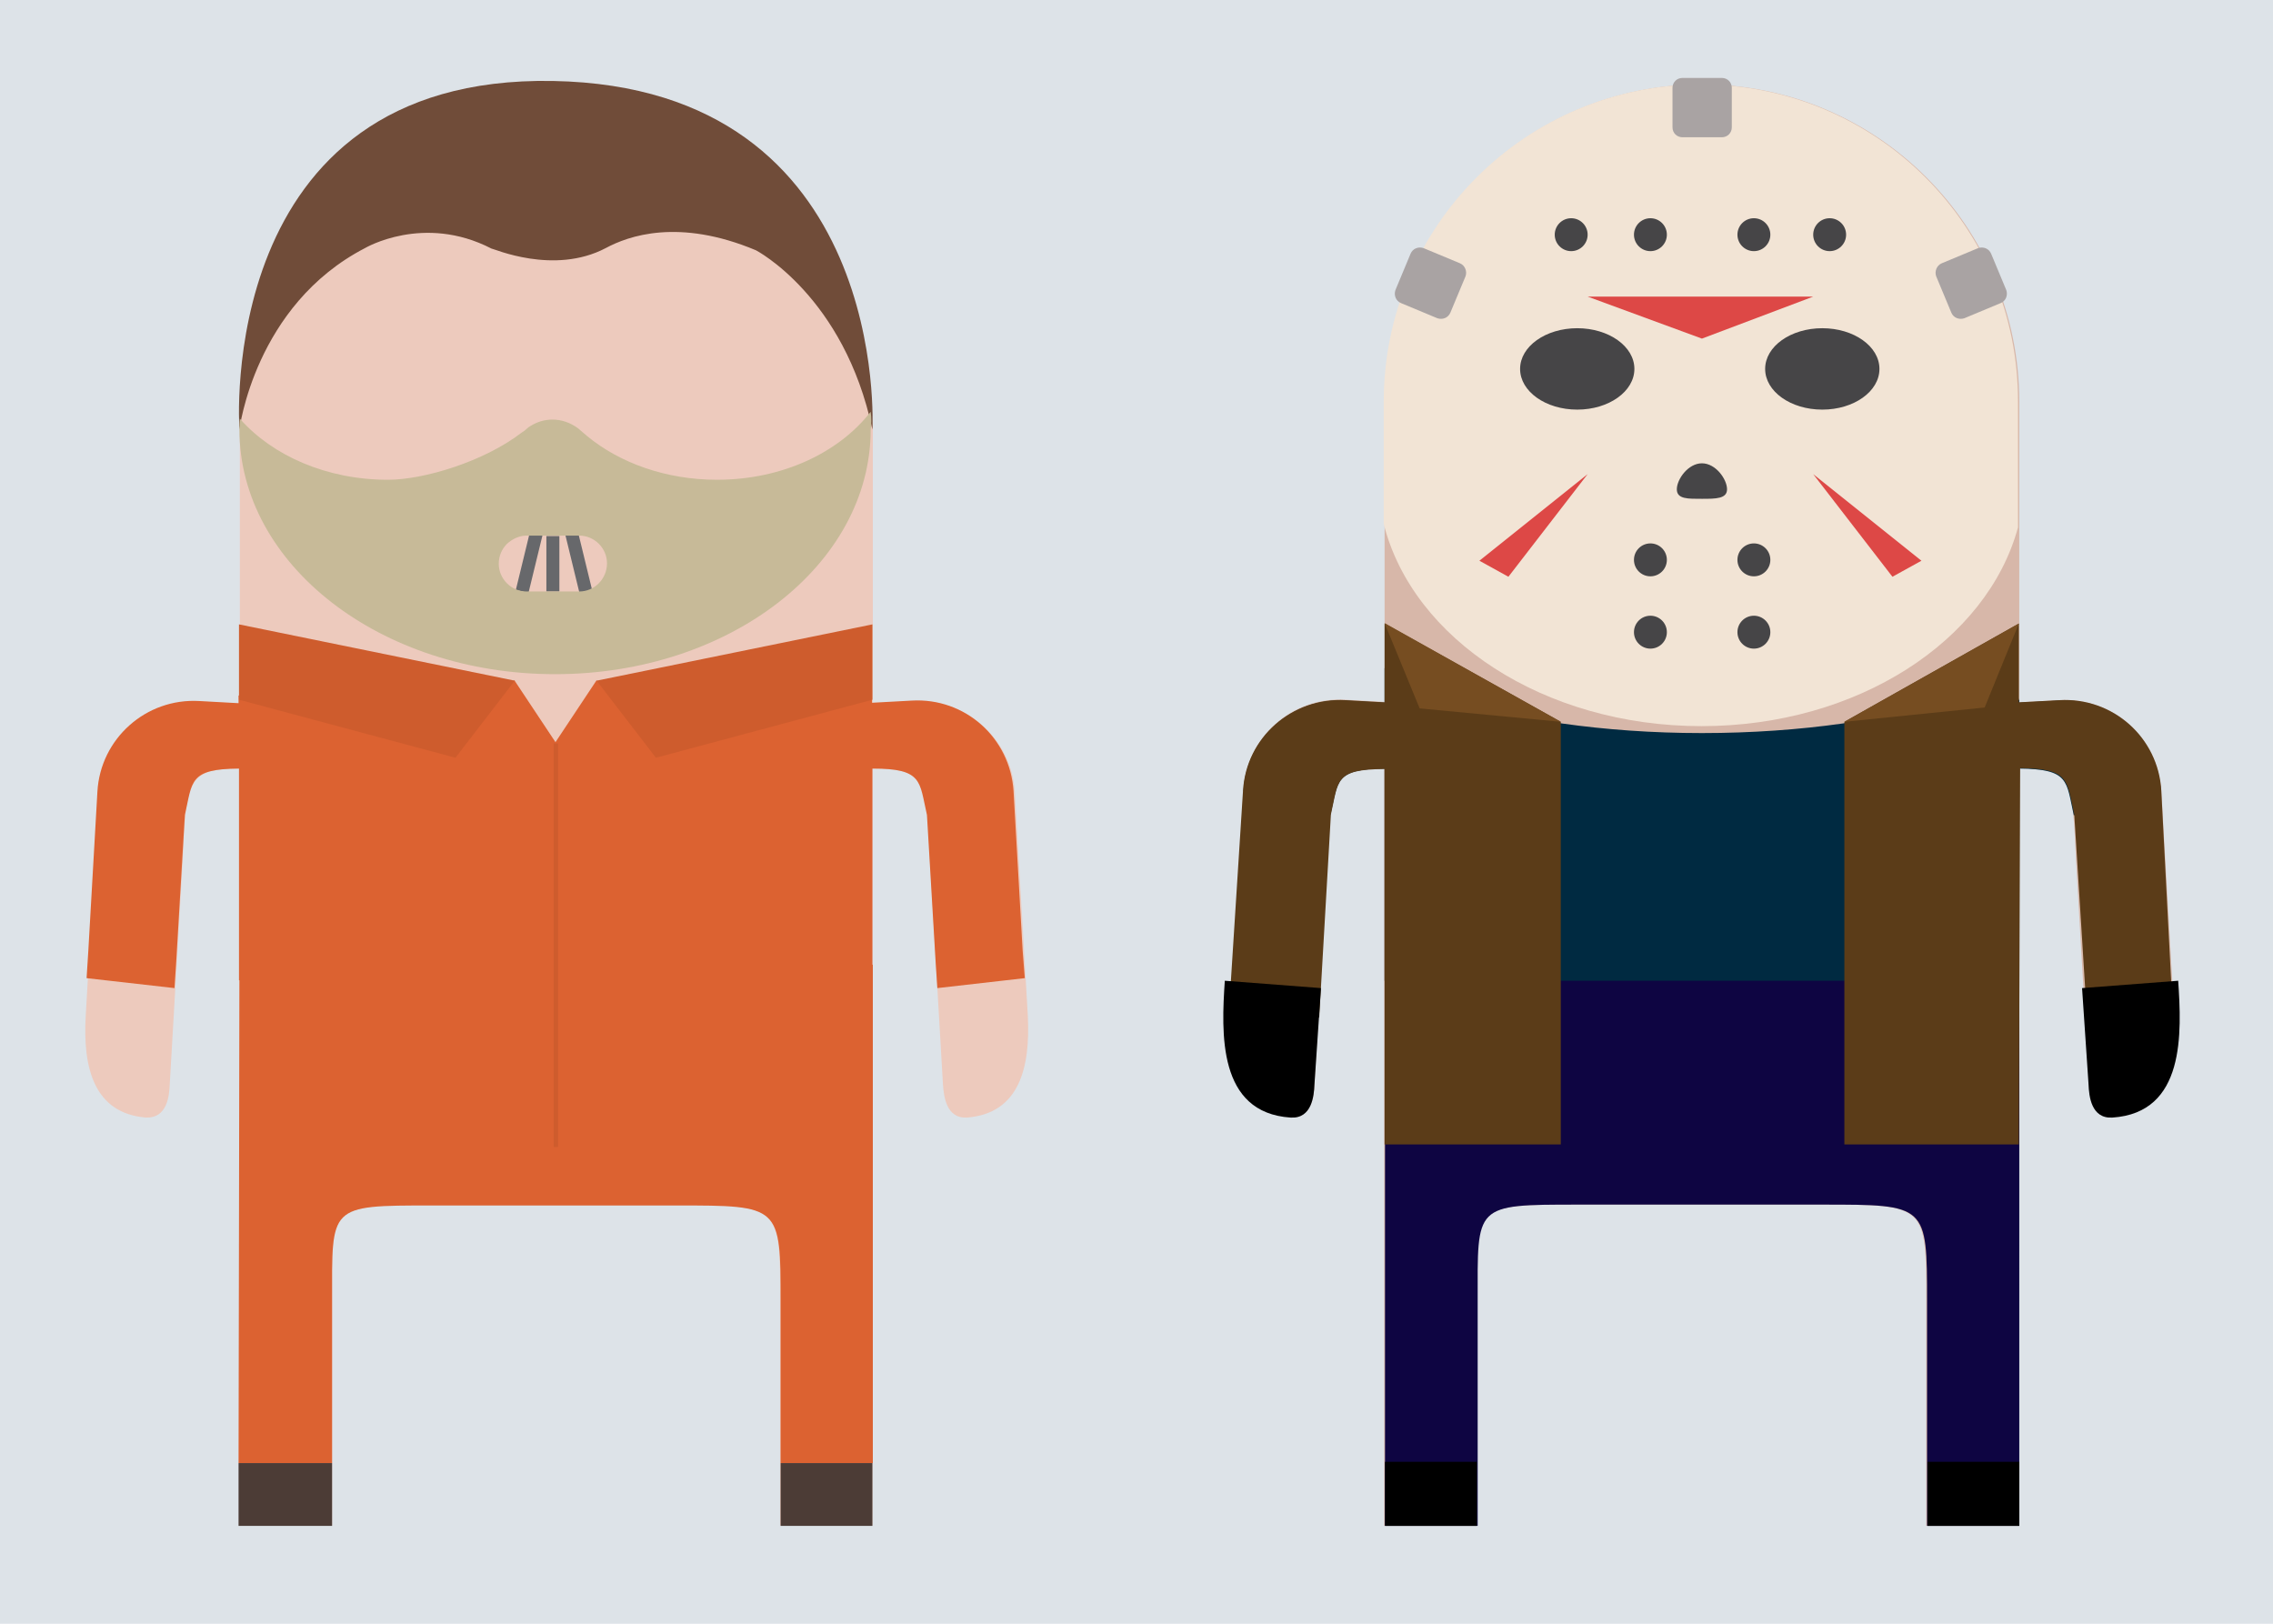 <?xml version="1.0" encoding="utf-8"?>
<!-- Generator: Adobe Illustrator 18.1.0, SVG Export Plug-In . SVG Version: 6.00 Build 0)  -->
<svg version="1.1" id="Layer_1" xmlns="http://www.w3.org/2000/svg" xmlns:xlink="http://www.w3.org/1999/xlink" x="0px" y="0px"
	 viewBox="0 0 525 375" enable-background="new 0 0 525 375" xml:space="preserve">
<rect fill="#DDE3E8" width="525" height="375"/>
<g>
	<path fill="#EDCABD" d="M223.4,258.1c-4.9,0.3-5.4-5-5.6-7.6l-3-51.7c-0.8-18.2-1-21.5-13.3-21.3v174.8h-21.3v-51.8
		c0-22.2,0-22.2-24.1-22.2H99.8c-24.1,0-23.1,0-23.1,22.2v51.8H55.3V177.5c-12.2-0.1-12.3,3.3-13.1,21.3l-3,51.7
		c-0.1,2.6-0.6,7.8-5.5,7.6c-12-1-14.6-11.5-13.9-23.5l3-51.7c0.7-12.2,11.2-21.6,23.5-20.9l9.1,0.5V93.2
		c0-40.4,32.7-73.1,73.1-73.1c40.4,0,68.2,32.9,73.1,78.1v64.3l9.3-0.5c12.3-0.7,22.7,8.6,23.5,20.9l3,51.7
		C238,246.7,235.4,257.1,223.4,258.1z"/>
	<g>
		<path fill="#704C39" d="M201.5,99.2c-6.5-30.8-26.9-41.4-26.9-41.4c-17.9-7.5-29.5-3.3-34.7-0.5c-12,6.3-25.9,0.1-26.4,0.1
			c-15.7-8.1-29.2-0.1-29.2-0.1C58.8,70.5,55.3,99.2,55.3,99.2s-6-81.9,72.4-80.5C205.9,20.1,201.5,99.2,201.5,99.2z"/>
	</g>
	<path fill="#DC6231" d="M236.7,225.9l-20.2,2.3l-0.4-6.1l-2-33.9c-1.8-7.8-0.9-10.7-12.6-10.7v45.3h0.1l0,115.1h-21.3l0-37.3
		c0-22.2,0-22.2-24.1-22.2H99.8c-24.1,0-23.1,0-23.1,22.2l0,37.3H55.1l0.2-111.5h-0.1v-48.9c-11.6,0.1-10.7,2.9-12.5,10.7l-2,33.9
		l-0.4,6.1l-20.3-2.3l0.4-6.3h0l2.1-36.8c0.7-12.2,11.2-21.6,23.5-20.9l9.1,0.5l0-1.8l39.1,11.2l9,2.3l15.6-17l9.5,14.3l9.5-14.3
		l15.6,17l9.1-2.4l38.9-12.2v2.8l9.2-0.5c12.3-0.7,22.7,8.6,23.5,20.9l2.1,36.8L236.7,225.9z"/>
	<polygon fill="#CE5C2D" points="201.5,144.2 201.5,161.6 151.5,175 137.8,157.2 	"/>
	<polygon fill="#CE5C2D" points="55.2,144.2 55.2,161.6 105.2,175 118.9,157.2 	"/>
	<line fill="none" stroke="#CE5C2D" stroke-miterlimit="10" x1="128.4" y1="171.7" x2="128.4" y2="264.9"/>
	<line fill="none" stroke="#67686B" stroke-width="3" stroke-miterlimit="10" x1="127.7" y1="123.8" x2="127.7" y2="136.6"/>
	<line fill="none" stroke="#67686B" stroke-width="3" stroke-miterlimit="10" x1="131.7" y1="121.8" x2="135.3" y2="136.6"/>
	<line fill="none" stroke="#67686B" stroke-width="3" stroke-miterlimit="10" x1="124.2" y1="121.8" x2="120.6" y2="136.6"/>
	<path fill="#C7BA98" d="M201.1,95.1c-7.3,9.4-20.4,15.7-35.5,15.7c-11.8,0-22.5-3.9-30-10.1c-0.7-0.6-1.4-1.2-2.1-1.8
		c-1.8-1.3-3.8-2-5.9-2c-1.8,0-3.5,0.5-5.1,1.5c0,0,0,0,0,0c-0.2,0.1-0.5,0.3-0.7,0.5c-0.4,0.4-0.8,0.7-1.3,1
		c-8.7,6.7-22.6,10.9-30.9,10.9c-14.2,0-26.7-5.6-34.2-14.1c-0.1,0.8-0.1,1.7-0.1,2.5c0,31.2,32.6,56.5,72.9,56.5
		c40.3,0,72.9-25.3,72.9-56.5C201.3,97.9,201.3,96.5,201.1,95.1z M133.8,136.6h-12.2c-3.5,0-6.4-2.9-6.4-6.4c0-1.8,0.7-3.4,1.9-4.6
		c1.2-1.1,2.8-1.9,4.5-1.9h12.2c3.5,0,6.4,2.9,6.4,6.4C140.2,133.7,137.3,136.6,133.8,136.6z"/>
	<rect x="55.1" y="337.9" fill="#4C3C36" width="21.6" height="14.5"/>
	<rect x="180.3" y="337.9" fill="#4C3C36" width="21.2" height="14.5"/>
</g>
<g>
	<path fill="#D7B7A9" d="M488.1,258c-5,0.3-5.4-5-5.6-7.6l-3-51.8c-0.8-18.2-1-21.5-13.3-21.4v175.2h-21.3v-51.9
		c0-22.3,0-22.3-24.2-22.3h-56.4c-24.2,0-23.2,0-23.2,22.3v51.9h-21.4V177.2c-12.2-0.1-12.3,3.3-13.1,21.4l-3,51.8
		c-0.1,2.6-0.6,7.9-5.5,7.6c-12-1-14.6-11.5-13.9-23.6l3-51.9c0.7-12.3,11.2-21.6,23.5-20.9l9.1,0.5V92.8
		c0-40.5,32.8-73.3,73.3-73.3c40.5,0,73.3,32.8,73.3,73.3v69.4l9.3-0.5c12.3-0.7,22.8,8.7,23.5,20.9l3,51.9
		C502.7,246.5,500.1,257,488.1,258z"/>
	<path fill="#0E0542" d="M466.4,352.4h-21.3v-51.9c0-22.3,0-22.3-24.2-22.3h-56.4c-24.2,0-23.2,0-23.2,22.3v51.9h-21.4V222.6h146.5
		V352.4z"/>
	<path fill="#002A41" d="M499.1,182.8l-20.1,5.5c-1.8-7.9-0.9-10.7-12.7-10.8v49H319.8v-49c-11.6,0.1-10.7,2.9-12.5,10.7l-20.1-5.5
		c0.7-12.3,11.2-21.6,23.5-20.9l9.1,0.5v-8c0.3,0.2,23.8,10.4,41.1,12.8c9.9,1.4,20.7,2.2,32.2,2.2c11.5,0,22.5-0.8,32.4-2.2
		c17.2-2.4,39.8-12.1,39.8-12.1c0.4-0.2,0.7,7,1.1,6.7v0.6l9.3-0.5C487.9,161.2,498.4,170.6,499.1,182.8z"/>
	<path fill="#5B3C18" d="M360.5,166.7v97.6h-40.7v-86.7c-11.6,0.1-10.6,2.6-12.4,10.5l-2.7,46.9l-20.8-2.2l3.2-50.2
		c0.7-12.3,11.4-21.6,23.7-20.9l9,0.5V144L360.5,166.7z"/>
	<polygon fill="#764D21" points="319.8,143.9 327.9,163.6 360.5,166.7 360.5,166.7 	"/>
	<path fill="#5B3C18" d="M426,166.7v97.6h40.3l0.3-86.9c11.6,0.1,10.7,2.9,12.5,10.7l2.8,44.7l19.8-1.9l-2.5-48.3
		c-0.7-12.3-11.2-21.6-23.5-20.9l-9.4,0.5V144L426,166.7z"/>
	<polygon fill="#764D21" points="466.3,144 458.4,163.4 426,166.7 426,166.7 	"/>
	<rect x="319.9" y="337.6" width="21.2" height="14.8"/>
	<rect x="445.2" y="337.6" width="21.2" height="14.8"/>
	<path d="M480.9,228.2l1.5,22.3c0.1,2.6,0.6,7.9,5.5,7.6c16.9-1.1,16-19.6,15.2-31.6L480.9,228.2z"/>
	<path d="M305.1,228.2l-1.5,22.3c-0.1,2.6-0.6,7.9-5.5,7.6c-16.9-1.1-16-19.6-15.2-31.6L305.1,228.2z"/>
	<path fill="none" d="M319.7,121v-12.4 M466.2,121.8v-14.5"/>
	<path fill="#F2E4D5" d="M392.9,19.5c-40.5,0-73.3,32.8-73.3,73.3V121c6.7,26.6,37,46.7,73.4,46.7c36,0,66-19.7,73.1-45.9v-29
		C466.2,52.3,433.4,19.5,392.9,19.5z"/>
	<path fill="#A9A3A3" d="M400,29.4c0,1.3-1,2.3-2.3,2.3h-9.1c-1.3,0-2.3-1-2.3-2.3v-9.1c0-1.3,1-2.3,2.3-2.3h9.1
		c1.3,0,2.3,1,2.3,2.3V29.4z"/>
	<path fill="#A9A3A3" d="M337.2,60.8c1.2,0.5,1.7,1.9,1.3,3l-3.5,8.4c-0.5,1.2-1.8,1.7-3,1.3l-8.4-3.5c-1.2-0.5-1.7-1.8-1.3-3
		l3.5-8.4c0.5-1.2,1.8-1.7,3-1.3L337.2,60.8z"/>
	<path fill="#A9A3A3" d="M448.5,60.8c-1.2,0.5-1.7,1.9-1.3,3l3.5,8.4c0.5,1.2,1.8,1.7,3,1.3l8.4-3.5c1.2-0.5,1.7-1.8,1.3-3l-3.5-8.4
		c-0.5-1.2-1.8-1.7-3-1.3L448.5,60.8z"/>
	<path fill="#464547" d="M351.1,85.2c0,5.2,5.9,9.4,13.2,9.4c7.3,0,13.2-4.2,13.2-9.4c0-5.2-5.9-9.4-13.2-9.4
		C357,75.8,351.1,80,351.1,85.2z"/>
	<path fill="#464547" d="M407.7,85.2c0,5.2,5.9,9.4,13.2,9.4c7.3,0,13.2-4.2,13.2-9.4c0-5.2-5.9-9.4-13.2-9.4
		C413.6,75.8,407.7,80,407.7,85.2z"/>
	<path fill="#464547" d="M387.3,113c0,2.3,2.6,2.2,5.8,2.2c3.2,0,5.8,0,5.8-2.2c0-2.3-2.6-6-5.8-6C389.9,107,387.3,110.7,387.3,113z
		"/>
	<polygon opacity="0.8" fill="#D82122" points="366.7,68.5 418.8,68.5 393.1,78.2 	"/>
	<polygon opacity="0.8" fill="#D82122" points="366.7,109.5 341.7,129.5 348.4,133.2 	"/>
	<polygon opacity="0.8" fill="#D82122" points="418.8,109.5 443.8,129.5 437.1,133.2 	"/>
	<circle fill="#464547" cx="381.2" cy="129.3" r="3.8"/>
	<circle fill="#464547" cx="405.1" cy="129.3" r="3.8"/>
	<circle fill="#464547" cx="381.2" cy="54.2" r="3.8"/>
	<circle fill="#464547" cx="362.9" cy="54.2" r="3.8"/>
	<circle fill="#464547" cx="405.1" cy="54.2" r="3.8"/>
	<circle fill="#464547" cx="422.6" cy="54.2" r="3.8"/>
	<circle fill="#464547" cx="381.2" cy="146" r="3.8"/>
	<circle fill="#464547" cx="405.1" cy="146" r="3.8"/>
</g>
</svg>
